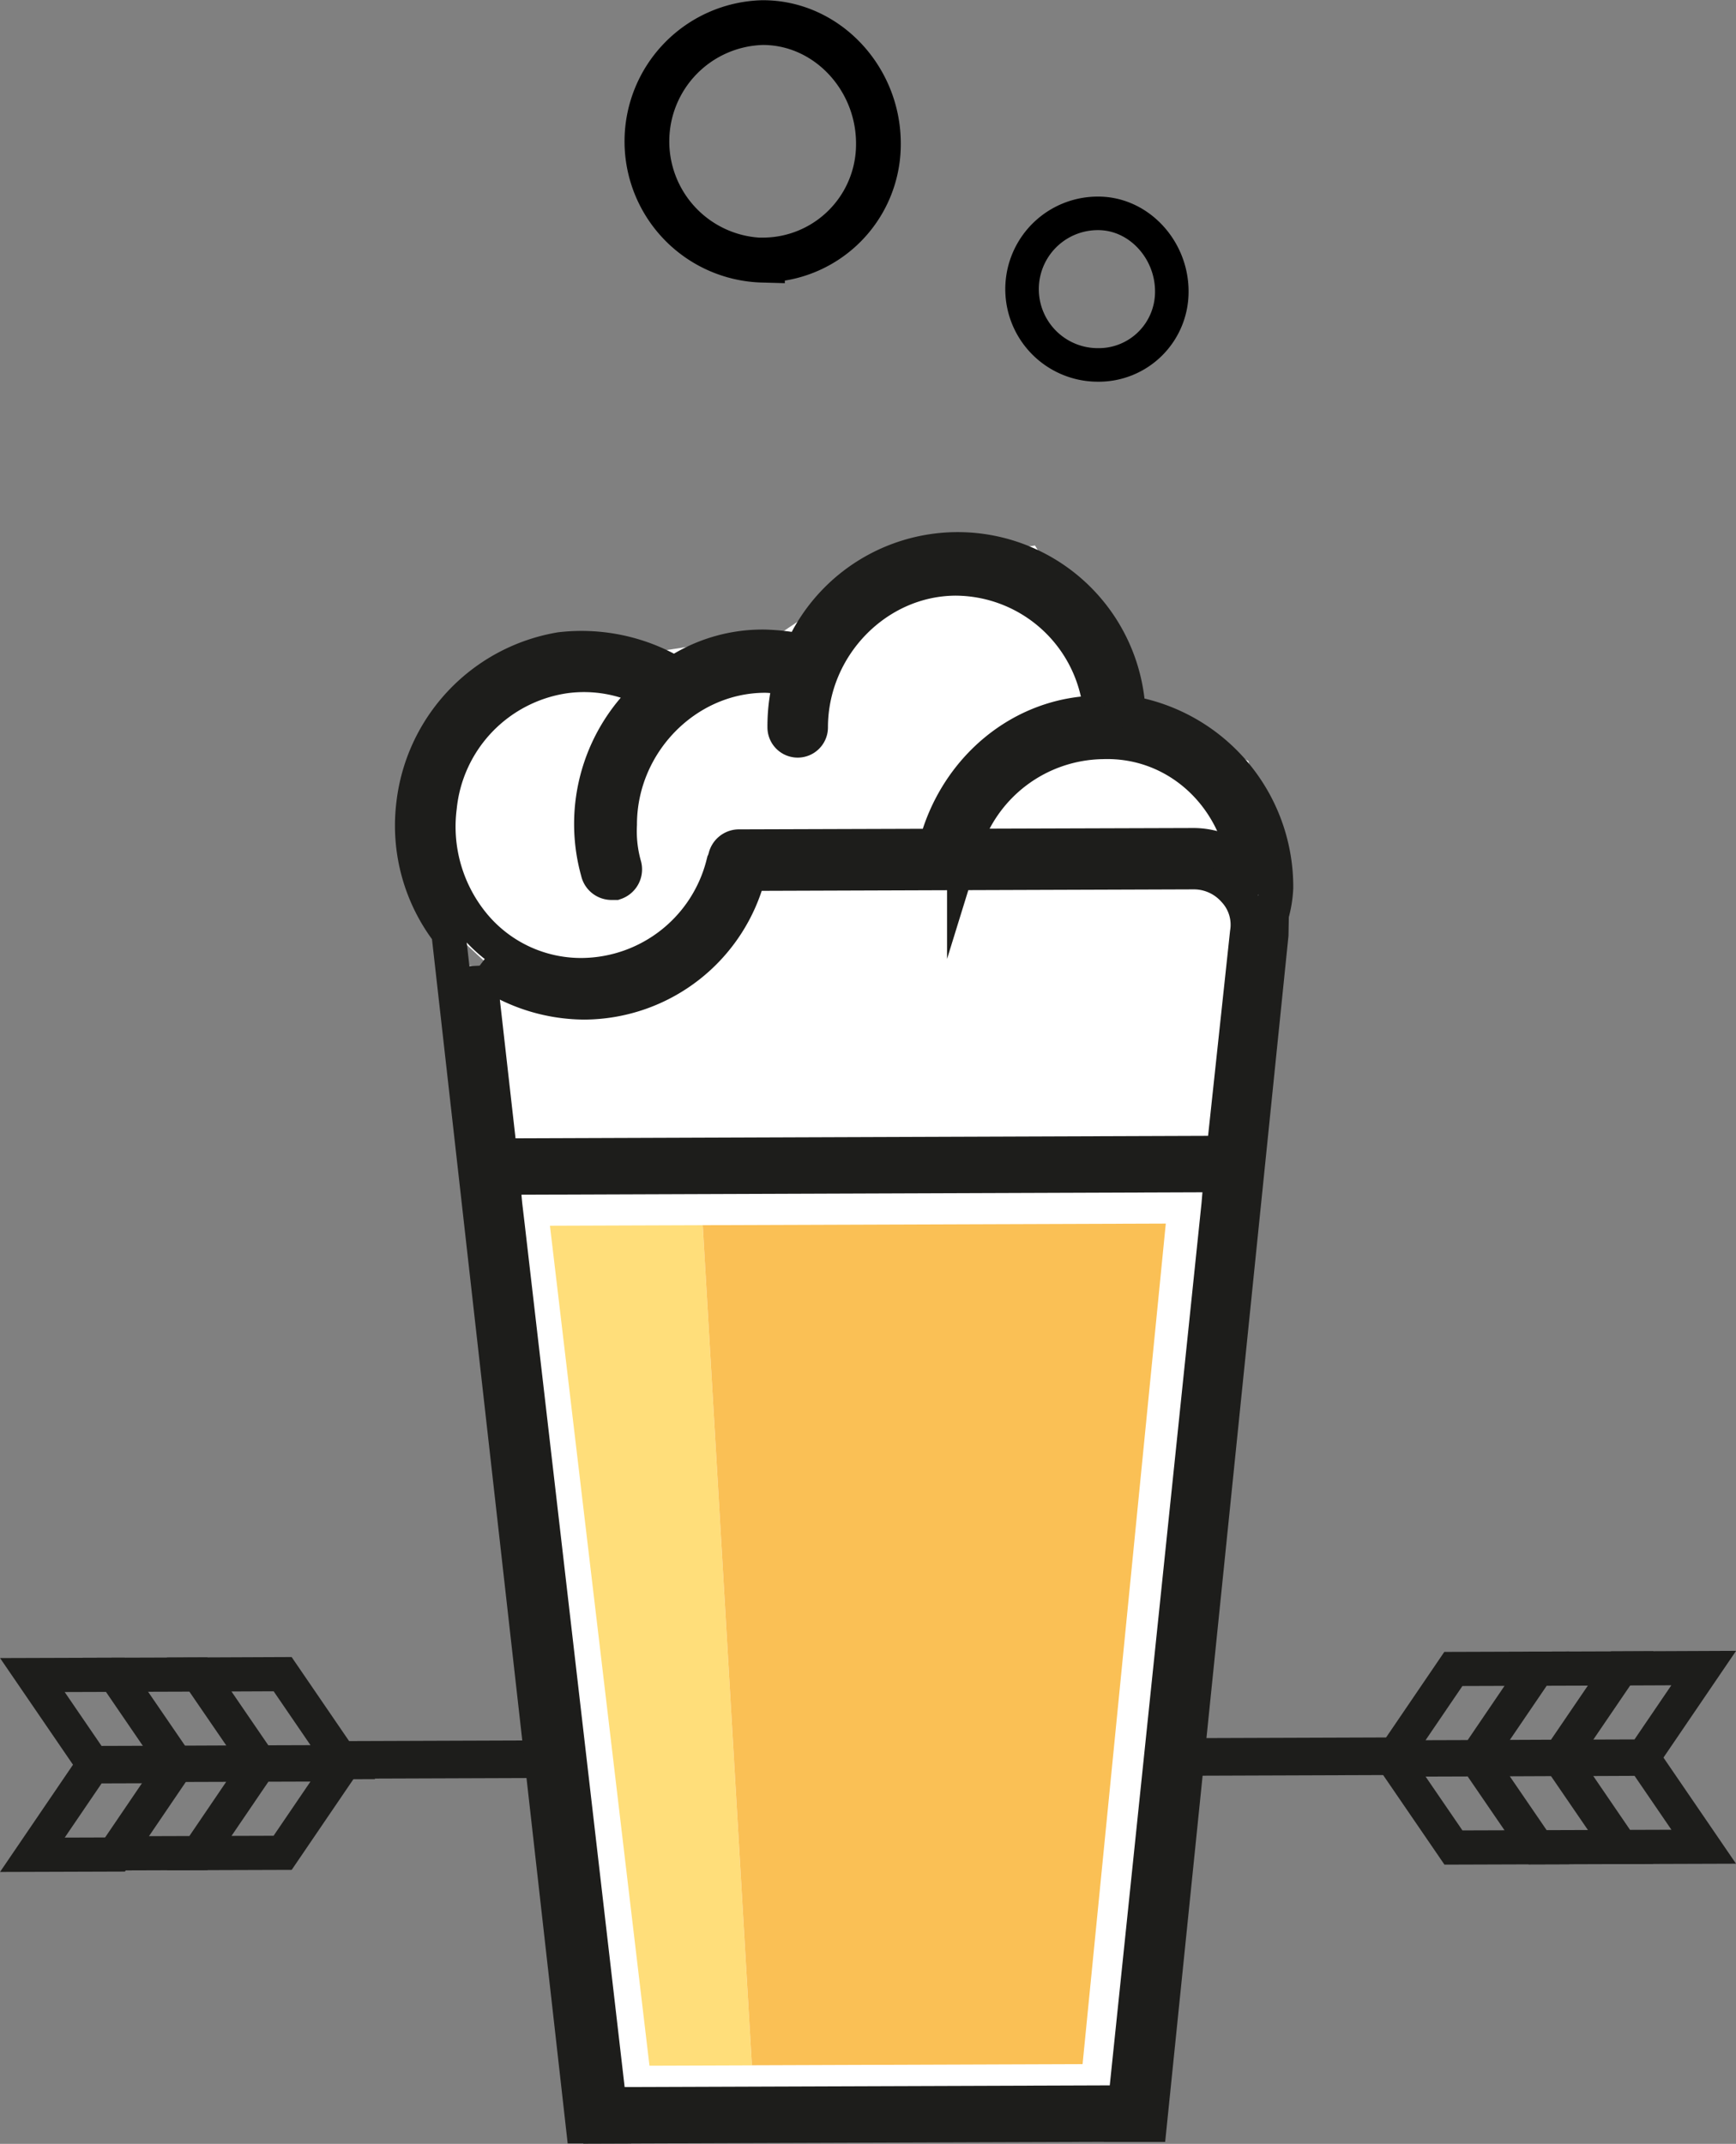 <svg xmlns="http://www.w3.org/2000/svg" xmlns:xlink="http://www.w3.org/1999/xlink" viewBox="0 0 193.6 239.04"><rect x="0" y="0" width="193.6" height="239.04" fill="#808080" stroke="none"/><defs><style>.cls-1,.cls-11,.cls-13,.cls-14,.cls-4,.cls-5,.cls-6,.cls-8{fill:none;}.cls-2{clip-path:url(#clip-path);}.cls-3{fill:#fff;}.cls-4{stroke:#fff;}.cls-11,.cls-4{stroke-miterlimit:10;}.cls-11,.cls-4,.cls-5{stroke-width:3.81px;}.cls-11,.cls-5,.cls-6,.cls-8{stroke:#1d1d1b;}.cls-5,.cls-6{stroke-linecap:round;}.cls-6{stroke-width:4.19px;}.cls-7{fill:#1d1d1b;}.cls-8{stroke-width:6.29px;}.cls-9{fill:#ffde7a;}.cls-10{clip-path:url(#clip-path-2);}.cls-12{fill:#fac055;}.cls-13,.cls-14{stroke:#000;}.cls-13{stroke-width:3.74px;}.cls-14{stroke-width:4.99px;}</style><clipPath id="clip-path" transform="translate(-90.15 -42.16)"><polygon id="SVGID" class="cls-1" points="0 1.31 376.55 0 376.55 385.38 0 386.7 0 1.31"/></clipPath><clipPath id="clip-path-2" transform="translate(-90.15 -42.16)"><polygon id="SVGID-2" data-name="SVGID" class="cls-1" points="68.24 360.01 305.14 359.18 305.14 40.13 68.24 40.95 68.24 360.01"/></clipPath></defs><title>Asset 1</title><g id="Layer_2" data-name="Layer 2"><g id="Layer_1-2" data-name="Layer 1"><g class="cls-2"><polygon class="cls-3" points="48.94 99.87 48.94 83.43 59.12 76.47 72.59 74.68 87.89 72.33 98.13 65.44 114.47 62.9 124.83 79.47 137.61 86.17 140.66 96.62 82.36 95.24 74.33 107.86 61.33 111.36 48.94 99.87"/><polygon class="cls-4" points="48.94 99.87 48.94 83.43 59.12 76.47 72.59 74.68 87.89 72.33 98.13 65.44 114.47 62.9 124.83 79.47 137.61 86.17 140.66 96.62 82.36 95.24 74.33 107.86 61.33 111.36 48.94 99.87"/><polygon class="cls-5" points="12.82 206.65 19.52 196.79 28.83 196.76 22.13 206.62 12.82 206.65"/><polygon class="cls-5" points="22.21 206.62 28.92 196.76 38.23 196.73 31.52 206.59 22.21 206.62"/><polygon class="cls-5" points="38.23 196.48 31.52 186.67 22.21 186.71 28.92 196.51 38.23 196.48"/><polygon class="cls-5" points="28.84 196.51 22.12 186.71 12.82 186.74 19.53 196.55 28.84 196.51"/><line class="cls-6" x1="38.23" y1="196.23" x2="155.38" y2="195.82"/><polygon class="cls-5" points="19.63 196.55 12.91 186.74 3.61 186.77 10.32 196.58 19.63 196.55"/><polygon class="cls-5" points="3.61 206.81 10.32 196.95 19.62 196.92 12.92 206.78 3.61 206.81"/><polygon class="cls-5" points="180.79 186.03 174.08 195.88 164.77 195.92 171.48 186.06 180.79 186.03"/><polygon class="cls-5" points="171.39 186.06 164.69 195.92 155.37 195.95 162.08 186.09 171.39 186.06"/><polygon class="cls-5" points="155.38 196.2 162.09 206 171.39 205.97 164.68 196.17 155.38 196.2"/><polygon class="cls-5" points="164.77 196.17 171.48 205.97 180.78 205.94 174.08 196.13 164.77 196.17"/><polygon class="cls-5" points="173.98 196.14 180.69 205.94 190 205.91 183.29 196.1 173.98 196.14"/><polygon class="cls-5" points="190 185.99 183.29 195.85 173.98 195.88 180.69 186.03 190 185.99"/><polyline class="cls-3" points="137.88 96.63 83.35 96.82 78.85 103.94 74.34 107.86 62.89 108.85 51.44 107.58 51.44 117.88 66.36 235.87 128.04 234.41 140.94 103.72"/><path class="cls-7" d="M144.08,172.24,228,172Z" transform="translate(-90.15 -42.16)"/><line class="cls-8" x1="53.93" y1="130.08" x2="137.88" y2="129.78"/><path class="cls-7" d="M155.19,278l63.12-.22Z" transform="translate(-90.15 -42.16)"/><line class="cls-8" x1="65.04" y1="235.87" x2="128.16" y2="235.65"/><polyline class="cls-9" points="78.37 136.61 61.33 136.67 72.43 230.33 83.85 230.29"/><g class="cls-10"><path class="cls-11" d="M229,138.62a8.59,8.59,0,0,0-5.88-2.23l-25.45.08a16.42,16.42,0,0,1,15.42-11.57c8.08-.28,14.69,5.71,15.91,13.72m-16.15-17c-8.81,0-16.16,6.32-18.36,14.85l-22,.07a1.58,1.58,0,0,0-1.47,1.26l-.24.75a16.38,16.38,0,0,1-15.67,12.33,15.53,15.53,0,0,1-12-5.47,17.15,17.15,0,0,1-3.92-13.26,16.4,16.4,0,0,1,13.95-14.58,15.66,15.66,0,0,1,9.55,1.72,19.74,19.74,0,0,0-5.88,20.06,1.57,1.57,0,0,0,1.47,1.25h.49a1.59,1.59,0,0,0,1-2,14.14,14.14,0,0,1-.49-4.51c0-9,7.35-16.56,16.16-16.59,1,0,2,.25,2.94.24a20,20,0,0,0-.74,5.52,1.47,1.47,0,1,0,2.94,0c0-9,7.34-16.56,16.15-16.59a16.3,16.3,0,0,1,16.16,15m19.09,22.48a13.13,13.13,0,0,0,.49-3A19.68,19.68,0,0,0,216,121.63a19.06,19.06,0,0,0-36.47-6.89,23.58,23.58,0,0,0-4.16-.48,17.58,17.58,0,0,0-10,3,20.32,20.32,0,0,0-12.73-2.71,19.82,19.82,0,0,0-16.4,17.34,19.58,19.58,0,0,0,3.92,14.26l15,133.1h3.24L146.77,178.85l-.28-2.37-.31-3.38-2.62-23.16a19.6,19.6,0,0,0,11.75,4,19.05,19.05,0,0,0,18.36-14.35l49.68-.17a6,6,0,0,1,4.41,2,5.59,5.59,0,0,1,1.46,4.75l-2.91,27.13-.27,3.2h0L215.37,279.08h3l13.57-132.7Z" transform="translate(-90.15 -42.16)"/></g><polyline class="cls-12" points="83.85 230.28 120.73 230.15 130.01 136.43 78.37 136.61"/><g class="cls-2"><path class="cls-13" d="M212.58,82.85a8.15,8.15,0,0,0,8.25-8.21c0-4.66-3.69-8.71-8.25-8.69a8.45,8.45,0,0,0,0,16.9Z" transform="translate(-90.15 -42.16)"/><path class="cls-14" d="M175.18,71.15a12.9,12.9,0,0,0,12.93-13c0-7.31-5.79-13.5-12.93-13.47a13.25,13.25,0,0,0,0,26.49Z" transform="translate(-90.15 -42.16)"/><line class="cls-8" x1="137.88" y1="95.05" x2="140.66" y2="99.55"/><line class="cls-8" x1="122.43" y1="79.48" x2="124.84" y2="81.48"/></g></g></g></g></svg>